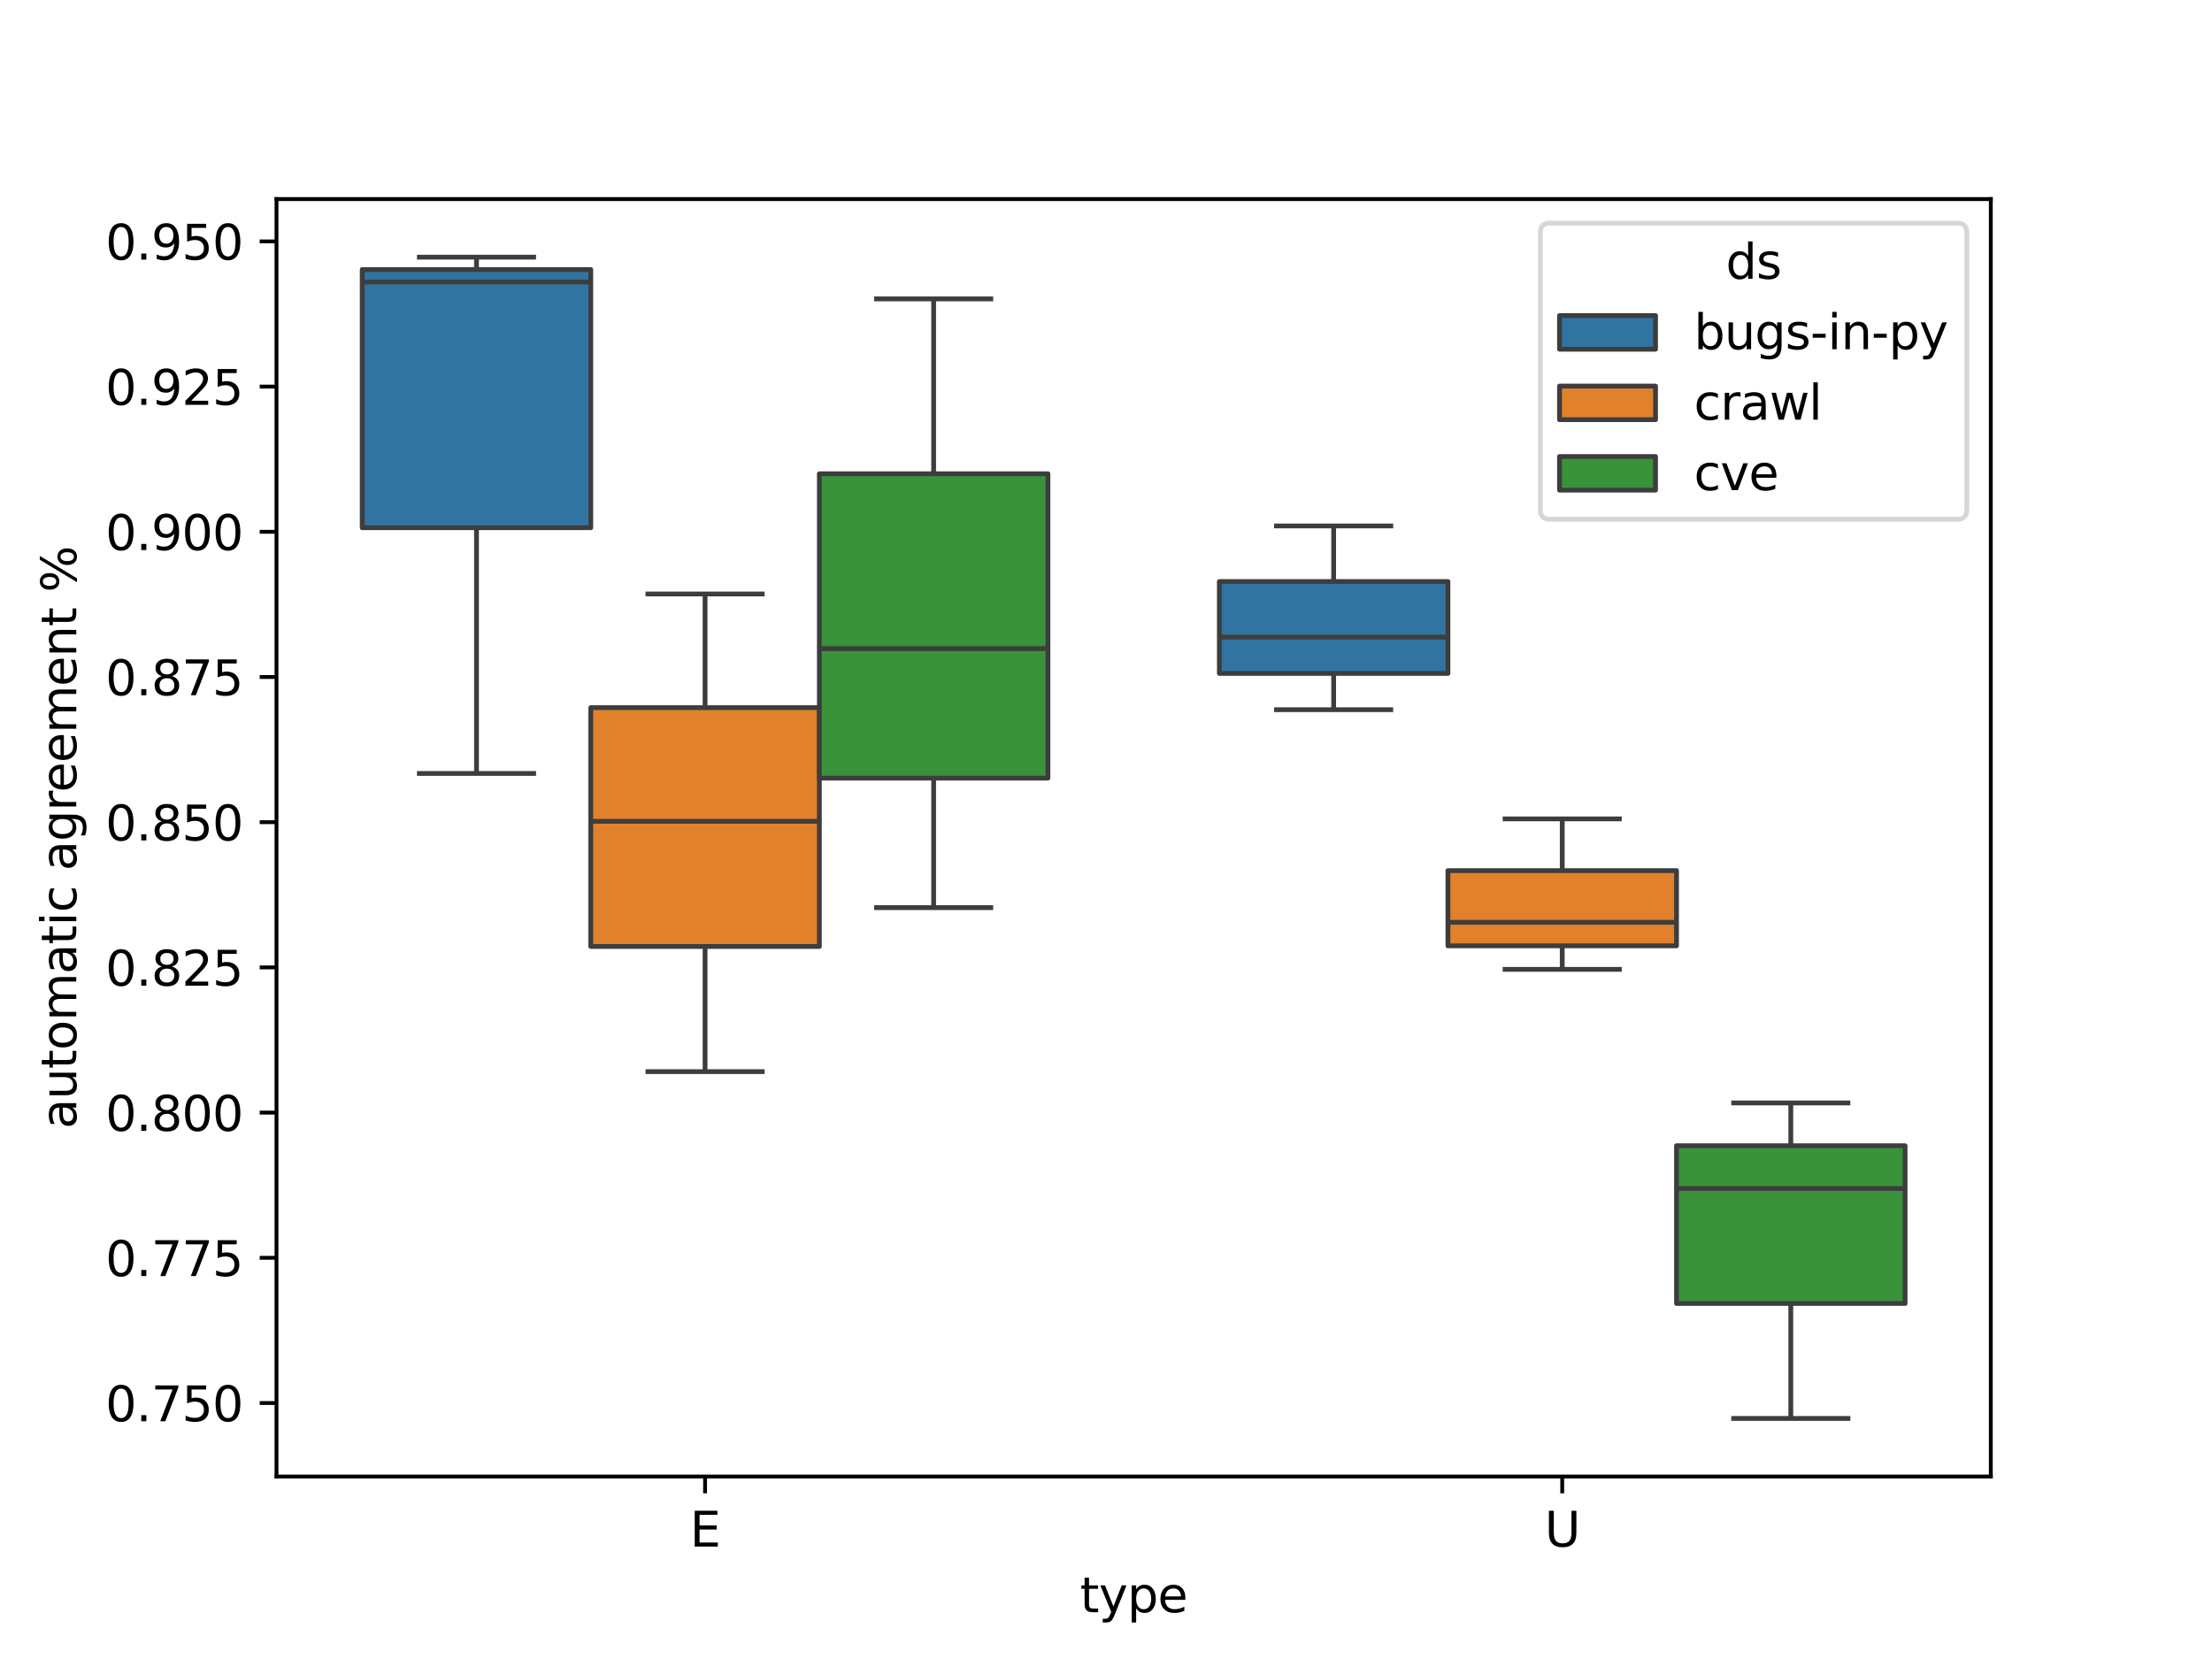 <?xml version="1.0" encoding="utf-8" standalone="no"?>
<!DOCTYPE svg PUBLIC "-//W3C//DTD SVG 1.1//EN"
  "http://www.w3.org/Graphics/SVG/1.1/DTD/svg11.dtd">
<svg xmlns:xlink="http://www.w3.org/1999/xlink" width="460.8pt" height="345.6pt" viewBox="0 0 460.8 345.6" xmlns="http://www.w3.org/2000/svg" version="1.1">
 <defs>
  <style type="text/css">*{stroke-linejoin: round; stroke-linecap: butt}</style>
 </defs>
 <g id="figure_1">
  <g id="patch_1">
   <path d="M 0 345.6 
L 460.8 345.6 
L 460.8 0 
L 0 0 
z
" style="fill: #ffffff"/>
  </g>
  <g id="axes_1">
   <g id="patch_2">
    <path d="M 57.6 307.584 
L 414.72 307.584 
L 414.72 41.472 
L 57.6 41.472 
z
" style="fill: #ffffff"/>
   </g>
   <g id="patch_3">
    <path d="M 146.88 1199.732 
L 146.88 1199.732 
L 146.88 1199.732 
L 146.88 1199.732 
z
" clip-path="url(#p776618cae8)" style="fill: #3274a1; stroke: #3d3d3d; stroke-linejoin: miter"/>
   </g>
   <g id="patch_4">
    <path d="M 146.88 1199.732 
L 146.88 1199.732 
L 146.88 1199.732 
L 146.88 1199.732 
z
" clip-path="url(#p776618cae8)" style="fill: #e1812c; stroke: #3d3d3d; stroke-linejoin: miter"/>
   </g>
   <g id="patch_5">
    <path d="M 146.88 1199.732 
L 146.88 1199.732 
L 146.88 1199.732 
L 146.88 1199.732 
z
" clip-path="url(#p776618cae8)" style="fill: #3a923a; stroke: #3d3d3d; stroke-linejoin: miter"/>
   </g>
   <g id="matplotlib.axis_1">
    <g id="xtick_1">
     <g id="line2d_1">
      <defs>
       <path id="m0aca935e76" d="M 0 0 
L 0 3.5 
" style="stroke: #000000; stroke-width: 0.8"/>
      </defs>
      <g>
       <use xlink:href="#m0aca935e76" x="146.88" y="307.584" style="stroke: #000000; stroke-width: 0.8"/>
      </g>
     </g>
     <g id="text_1">
      <!-- E -->
      <g transform="translate(143.721 322.182) scale(0.1 -0.1)">
       <defs>
        <path id="DejaVuSans-45" d="M 628 4666 
L 3578 4666 
L 3578 4134 
L 1259 4134 
L 1259 2753 
L 3481 2753 
L 3481 2222 
L 1259 2222 
L 1259 531 
L 3634 531 
L 3634 0 
L 628 0 
L 628 4666 
z
" transform="scale(0.016)"/>
       </defs>
       <use xlink:href="#DejaVuSans-45"/>
      </g>
     </g>
    </g>
    <g id="xtick_2">
     <g id="line2d_2">
      <g>
       <use xlink:href="#m0aca935e76" x="325.44" y="307.584" style="stroke: #000000; stroke-width: 0.8"/>
      </g>
     </g>
     <g id="text_2">
      <!-- U -->
      <g transform="translate(321.781 322.182) scale(0.1 -0.1)">
       <defs>
        <path id="DejaVuSans-55" d="M 556 4666 
L 1191 4666 
L 1191 1831 
Q 1191 1081 1462 751 
Q 1734 422 2344 422 
Q 2950 422 3222 751 
Q 3494 1081 3494 1831 
L 3494 4666 
L 4128 4666 
L 4128 1753 
Q 4128 841 3676 375 
Q 3225 -91 2344 -91 
Q 1459 -91 1007 375 
Q 556 841 556 1753 
L 556 4666 
z
" transform="scale(0.016)"/>
       </defs>
       <use xlink:href="#DejaVuSans-55"/>
      </g>
     </g>
    </g>
    <g id="text_3">
     <!-- type -->
     <g transform="translate(224.99 335.861) scale(0.1 -0.1)">
      <defs>
       <path id="DejaVuSans-74" d="M 1172 4494 
L 1172 3500 
L 2356 3500 
L 2356 3053 
L 1172 3053 
L 1172 1153 
Q 1172 725 1289 603 
Q 1406 481 1766 481 
L 2356 481 
L 2356 0 
L 1766 0 
Q 1100 0 847 248 
Q 594 497 594 1153 
L 594 3053 
L 172 3053 
L 172 3500 
L 594 3500 
L 594 4494 
L 1172 4494 
z
" transform="scale(0.016)"/>
       <path id="DejaVuSans-79" d="M 2059 -325 
Q 1816 -950 1584 -1140 
Q 1353 -1331 966 -1331 
L 506 -1331 
L 506 -850 
L 844 -850 
Q 1081 -850 1212 -737 
Q 1344 -625 1503 -206 
L 1606 56 
L 191 3500 
L 800 3500 
L 1894 763 
L 2988 3500 
L 3597 3500 
L 2059 -325 
z
" transform="scale(0.016)"/>
       <path id="DejaVuSans-70" d="M 1159 525 
L 1159 -1331 
L 581 -1331 
L 581 3500 
L 1159 3500 
L 1159 2969 
Q 1341 3281 1617 3432 
Q 1894 3584 2278 3584 
Q 2916 3584 3314 3078 
Q 3713 2572 3713 1747 
Q 3713 922 3314 415 
Q 2916 -91 2278 -91 
Q 1894 -91 1617 61 
Q 1341 213 1159 525 
z
M 3116 1747 
Q 3116 2381 2855 2742 
Q 2594 3103 2138 3103 
Q 1681 3103 1420 2742 
Q 1159 2381 1159 1747 
Q 1159 1113 1420 752 
Q 1681 391 2138 391 
Q 2594 391 2855 752 
Q 3116 1113 3116 1747 
z
" transform="scale(0.016)"/>
       <path id="DejaVuSans-65" d="M 3597 1894 
L 3597 1613 
L 953 1613 
Q 991 1019 1311 708 
Q 1631 397 2203 397 
Q 2534 397 2845 478 
Q 3156 559 3463 722 
L 3463 178 
Q 3153 47 2828 -22 
Q 2503 -91 2169 -91 
Q 1331 -91 842 396 
Q 353 884 353 1716 
Q 353 2575 817 3079 
Q 1281 3584 2069 3584 
Q 2775 3584 3186 3129 
Q 3597 2675 3597 1894 
z
M 3022 2063 
Q 3016 2534 2758 2815 
Q 2500 3097 2075 3097 
Q 1594 3097 1305 2825 
Q 1016 2553 972 2059 
L 3022 2063 
z
" transform="scale(0.016)"/>
      </defs>
      <use xlink:href="#DejaVuSans-74"/>
      <use xlink:href="#DejaVuSans-79" x="39.209"/>
      <use xlink:href="#DejaVuSans-70" x="98.389"/>
      <use xlink:href="#DejaVuSans-65" x="161.865"/>
     </g>
    </g>
   </g>
   <g id="matplotlib.axis_2">
    <g id="ytick_1">
     <g id="line2d_3">
      <defs>
       <path id="m255fb02467" d="M 0 0 
L -3.5 0 
" style="stroke: #000000; stroke-width: 0.8"/>
      </defs>
      <g>
       <use xlink:href="#m255fb02467" x="57.6" y="292.275" style="stroke: #000000; stroke-width: 0.8"/>
      </g>
     </g>
     <g id="text_4">
      <!-- 0.750 -->
      <g transform="translate(21.972 296.074) scale(0.1 -0.1)">
       <defs>
        <path id="DejaVuSans-30" d="M 2034 4250 
Q 1547 4250 1301 3770 
Q 1056 3291 1056 2328 
Q 1056 1369 1301 889 
Q 1547 409 2034 409 
Q 2525 409 2770 889 
Q 3016 1369 3016 2328 
Q 3016 3291 2770 3770 
Q 2525 4250 2034 4250 
z
M 2034 4750 
Q 2819 4750 3233 4129 
Q 3647 3509 3647 2328 
Q 3647 1150 3233 529 
Q 2819 -91 2034 -91 
Q 1250 -91 836 529 
Q 422 1150 422 2328 
Q 422 3509 836 4129 
Q 1250 4750 2034 4750 
z
" transform="scale(0.016)"/>
        <path id="DejaVuSans-2e" d="M 684 794 
L 1344 794 
L 1344 0 
L 684 0 
L 684 794 
z
" transform="scale(0.016)"/>
        <path id="DejaVuSans-37" d="M 525 4666 
L 3525 4666 
L 3525 4397 
L 1831 0 
L 1172 0 
L 2766 4134 
L 525 4134 
L 525 4666 
z
" transform="scale(0.016)"/>
        <path id="DejaVuSans-35" d="M 691 4666 
L 3169 4666 
L 3169 4134 
L 1269 4134 
L 1269 2991 
Q 1406 3038 1543 3061 
Q 1681 3084 1819 3084 
Q 2600 3084 3056 2656 
Q 3513 2228 3513 1497 
Q 3513 744 3044 326 
Q 2575 -91 1722 -91 
Q 1428 -91 1123 -41 
Q 819 9 494 109 
L 494 744 
Q 775 591 1075 516 
Q 1375 441 1709 441 
Q 2250 441 2565 725 
Q 2881 1009 2881 1497 
Q 2881 1984 2565 2268 
Q 2250 2553 1709 2553 
Q 1456 2553 1204 2497 
Q 953 2441 691 2322 
L 691 4666 
z
" transform="scale(0.016)"/>
       </defs>
       <use xlink:href="#DejaVuSans-30"/>
       <use xlink:href="#DejaVuSans-2e" x="63.623"/>
       <use xlink:href="#DejaVuSans-37" x="95.41"/>
       <use xlink:href="#DejaVuSans-35" x="159.033"/>
       <use xlink:href="#DejaVuSans-30" x="222.656"/>
      </g>
     </g>
    </g>
    <g id="ytick_2">
     <g id="line2d_4">
      <g>
       <use xlink:href="#m255fb02467" x="57.6" y="262.026" style="stroke: #000000; stroke-width: 0.8"/>
      </g>
     </g>
     <g id="text_5">
      <!-- 0.775 -->
      <g transform="translate(21.972 265.825) scale(0.1 -0.1)">
       <use xlink:href="#DejaVuSans-30"/>
       <use xlink:href="#DejaVuSans-2e" x="63.623"/>
       <use xlink:href="#DejaVuSans-37" x="95.41"/>
       <use xlink:href="#DejaVuSans-37" x="159.033"/>
       <use xlink:href="#DejaVuSans-35" x="222.656"/>
      </g>
     </g>
    </g>
    <g id="ytick_3">
     <g id="line2d_5">
      <g>
       <use xlink:href="#m255fb02467" x="57.6" y="231.777" style="stroke: #000000; stroke-width: 0.8"/>
      </g>
     </g>
     <g id="text_6">
      <!-- 0.800 -->
      <g transform="translate(21.972 235.577) scale(0.1 -0.1)">
       <defs>
        <path id="DejaVuSans-38" d="M 2034 2216 
Q 1584 2216 1326 1975 
Q 1069 1734 1069 1313 
Q 1069 891 1326 650 
Q 1584 409 2034 409 
Q 2484 409 2743 651 
Q 3003 894 3003 1313 
Q 3003 1734 2745 1975 
Q 2488 2216 2034 2216 
z
M 1403 2484 
Q 997 2584 770 2862 
Q 544 3141 544 3541 
Q 544 4100 942 4425 
Q 1341 4750 2034 4750 
Q 2731 4750 3128 4425 
Q 3525 4100 3525 3541 
Q 3525 3141 3298 2862 
Q 3072 2584 2669 2484 
Q 3125 2378 3379 2068 
Q 3634 1759 3634 1313 
Q 3634 634 3220 271 
Q 2806 -91 2034 -91 
Q 1263 -91 848 271 
Q 434 634 434 1313 
Q 434 1759 690 2068 
Q 947 2378 1403 2484 
z
M 1172 3481 
Q 1172 3119 1398 2916 
Q 1625 2713 2034 2713 
Q 2441 2713 2670 2916 
Q 2900 3119 2900 3481 
Q 2900 3844 2670 4047 
Q 2441 4250 2034 4250 
Q 1625 4250 1398 4047 
Q 1172 3844 1172 3481 
z
" transform="scale(0.016)"/>
       </defs>
       <use xlink:href="#DejaVuSans-30"/>
       <use xlink:href="#DejaVuSans-2e" x="63.623"/>
       <use xlink:href="#DejaVuSans-38" x="95.41"/>
       <use xlink:href="#DejaVuSans-30" x="159.033"/>
       <use xlink:href="#DejaVuSans-30" x="222.656"/>
      </g>
     </g>
    </g>
    <g id="ytick_4">
     <g id="line2d_6">
      <g>
       <use xlink:href="#m255fb02467" x="57.6" y="201.529" style="stroke: #000000; stroke-width: 0.8"/>
      </g>
     </g>
     <g id="text_7">
      <!-- 0.825 -->
      <g transform="translate(21.972 205.328) scale(0.1 -0.1)">
       <defs>
        <path id="DejaVuSans-32" d="M 1228 531 
L 3431 531 
L 3431 0 
L 469 0 
L 469 531 
Q 828 903 1448 1529 
Q 2069 2156 2228 2338 
Q 2531 2678 2651 2914 
Q 2772 3150 2772 3378 
Q 2772 3750 2511 3984 
Q 2250 4219 1831 4219 
Q 1534 4219 1204 4116 
Q 875 4013 500 3803 
L 500 4441 
Q 881 4594 1212 4672 
Q 1544 4750 1819 4750 
Q 2544 4750 2975 4387 
Q 3406 4025 3406 3419 
Q 3406 3131 3298 2873 
Q 3191 2616 2906 2266 
Q 2828 2175 2409 1742 
Q 1991 1309 1228 531 
z
" transform="scale(0.016)"/>
       </defs>
       <use xlink:href="#DejaVuSans-30"/>
       <use xlink:href="#DejaVuSans-2e" x="63.623"/>
       <use xlink:href="#DejaVuSans-38" x="95.41"/>
       <use xlink:href="#DejaVuSans-32" x="159.033"/>
       <use xlink:href="#DejaVuSans-35" x="222.656"/>
      </g>
     </g>
    </g>
    <g id="ytick_5">
     <g id="line2d_7">
      <g>
       <use xlink:href="#m255fb02467" x="57.6" y="171.28" style="stroke: #000000; stroke-width: 0.8"/>
      </g>
     </g>
     <g id="text_8">
      <!-- 0.850 -->
      <g transform="translate(21.972 175.079) scale(0.1 -0.1)">
       <use xlink:href="#DejaVuSans-30"/>
       <use xlink:href="#DejaVuSans-2e" x="63.623"/>
       <use xlink:href="#DejaVuSans-38" x="95.41"/>
       <use xlink:href="#DejaVuSans-35" x="159.033"/>
       <use xlink:href="#DejaVuSans-30" x="222.656"/>
      </g>
     </g>
    </g>
    <g id="ytick_6">
     <g id="line2d_8">
      <g>
       <use xlink:href="#m255fb02467" x="57.6" y="141.032" style="stroke: #000000; stroke-width: 0.8"/>
      </g>
     </g>
     <g id="text_9">
      <!-- 0.875 -->
      <g transform="translate(21.972 144.831) scale(0.1 -0.1)">
       <use xlink:href="#DejaVuSans-30"/>
       <use xlink:href="#DejaVuSans-2e" x="63.623"/>
       <use xlink:href="#DejaVuSans-38" x="95.41"/>
       <use xlink:href="#DejaVuSans-37" x="159.033"/>
       <use xlink:href="#DejaVuSans-35" x="222.656"/>
      </g>
     </g>
    </g>
    <g id="ytick_7">
     <g id="line2d_9">
      <g>
       <use xlink:href="#m255fb02467" x="57.6" y="110.783" style="stroke: #000000; stroke-width: 0.8"/>
      </g>
     </g>
     <g id="text_10">
      <!-- 0.900 -->
      <g transform="translate(21.972 114.582) scale(0.1 -0.1)">
       <defs>
        <path id="DejaVuSans-39" d="M 703 97 
L 703 672 
Q 941 559 1184 500 
Q 1428 441 1663 441 
Q 2288 441 2617 861 
Q 2947 1281 2994 2138 
Q 2813 1869 2534 1725 
Q 2256 1581 1919 1581 
Q 1219 1581 811 2004 
Q 403 2428 403 3163 
Q 403 3881 828 4315 
Q 1253 4750 1959 4750 
Q 2769 4750 3195 4129 
Q 3622 3509 3622 2328 
Q 3622 1225 3098 567 
Q 2575 -91 1691 -91 
Q 1453 -91 1209 -44 
Q 966 3 703 97 
z
M 1959 2075 
Q 2384 2075 2632 2365 
Q 2881 2656 2881 3163 
Q 2881 3666 2632 3958 
Q 2384 4250 1959 4250 
Q 1534 4250 1286 3958 
Q 1038 3666 1038 3163 
Q 1038 2656 1286 2365 
Q 1534 2075 1959 2075 
z
" transform="scale(0.016)"/>
       </defs>
       <use xlink:href="#DejaVuSans-30"/>
       <use xlink:href="#DejaVuSans-2e" x="63.623"/>
       <use xlink:href="#DejaVuSans-39" x="95.41"/>
       <use xlink:href="#DejaVuSans-30" x="159.033"/>
       <use xlink:href="#DejaVuSans-30" x="222.656"/>
      </g>
     </g>
    </g>
    <g id="ytick_8">
     <g id="line2d_10">
      <g>
       <use xlink:href="#m255fb02467" x="57.6" y="80.535" style="stroke: #000000; stroke-width: 0.8"/>
      </g>
     </g>
     <g id="text_11">
      <!-- 0.925 -->
      <g transform="translate(21.972 84.334) scale(0.1 -0.1)">
       <use xlink:href="#DejaVuSans-30"/>
       <use xlink:href="#DejaVuSans-2e" x="63.623"/>
       <use xlink:href="#DejaVuSans-39" x="95.41"/>
       <use xlink:href="#DejaVuSans-32" x="159.033"/>
       <use xlink:href="#DejaVuSans-35" x="222.656"/>
      </g>
     </g>
    </g>
    <g id="ytick_9">
     <g id="line2d_11">
      <g>
       <use xlink:href="#m255fb02467" x="57.6" y="50.286" style="stroke: #000000; stroke-width: 0.8"/>
      </g>
     </g>
     <g id="text_12">
      <!-- 0.950 -->
      <g transform="translate(21.972 54.085) scale(0.1 -0.1)">
       <use xlink:href="#DejaVuSans-30"/>
       <use xlink:href="#DejaVuSans-2e" x="63.623"/>
       <use xlink:href="#DejaVuSans-39" x="95.41"/>
       <use xlink:href="#DejaVuSans-35" x="159.033"/>
       <use xlink:href="#DejaVuSans-30" x="222.656"/>
      </g>
     </g>
    </g>
    <g id="text_13">
     <!-- automatic agreement % -->
     <g transform="translate(15.892 235.152) rotate(-90) scale(0.1 -0.1)">
      <defs>
       <path id="DejaVuSans-61" d="M 2194 1759 
Q 1497 1759 1228 1600 
Q 959 1441 959 1056 
Q 959 750 1161 570 
Q 1363 391 1709 391 
Q 2188 391 2477 730 
Q 2766 1069 2766 1631 
L 2766 1759 
L 2194 1759 
z
M 3341 1997 
L 3341 0 
L 2766 0 
L 2766 531 
Q 2569 213 2275 61 
Q 1981 -91 1556 -91 
Q 1019 -91 701 211 
Q 384 513 384 1019 
Q 384 1609 779 1909 
Q 1175 2209 1959 2209 
L 2766 2209 
L 2766 2266 
Q 2766 2663 2505 2880 
Q 2244 3097 1772 3097 
Q 1472 3097 1187 3025 
Q 903 2953 641 2809 
L 641 3341 
Q 956 3463 1253 3523 
Q 1550 3584 1831 3584 
Q 2591 3584 2966 3190 
Q 3341 2797 3341 1997 
z
" transform="scale(0.016)"/>
       <path id="DejaVuSans-75" d="M 544 1381 
L 544 3500 
L 1119 3500 
L 1119 1403 
Q 1119 906 1312 657 
Q 1506 409 1894 409 
Q 2359 409 2629 706 
Q 2900 1003 2900 1516 
L 2900 3500 
L 3475 3500 
L 3475 0 
L 2900 0 
L 2900 538 
Q 2691 219 2414 64 
Q 2138 -91 1772 -91 
Q 1169 -91 856 284 
Q 544 659 544 1381 
z
M 1991 3584 
L 1991 3584 
z
" transform="scale(0.016)"/>
       <path id="DejaVuSans-6f" d="M 1959 3097 
Q 1497 3097 1228 2736 
Q 959 2375 959 1747 
Q 959 1119 1226 758 
Q 1494 397 1959 397 
Q 2419 397 2687 759 
Q 2956 1122 2956 1747 
Q 2956 2369 2687 2733 
Q 2419 3097 1959 3097 
z
M 1959 3584 
Q 2709 3584 3137 3096 
Q 3566 2609 3566 1747 
Q 3566 888 3137 398 
Q 2709 -91 1959 -91 
Q 1206 -91 779 398 
Q 353 888 353 1747 
Q 353 2609 779 3096 
Q 1206 3584 1959 3584 
z
" transform="scale(0.016)"/>
       <path id="DejaVuSans-6d" d="M 3328 2828 
Q 3544 3216 3844 3400 
Q 4144 3584 4550 3584 
Q 5097 3584 5394 3201 
Q 5691 2819 5691 2113 
L 5691 0 
L 5113 0 
L 5113 2094 
Q 5113 2597 4934 2840 
Q 4756 3084 4391 3084 
Q 3944 3084 3684 2787 
Q 3425 2491 3425 1978 
L 3425 0 
L 2847 0 
L 2847 2094 
Q 2847 2600 2669 2842 
Q 2491 3084 2119 3084 
Q 1678 3084 1418 2786 
Q 1159 2488 1159 1978 
L 1159 0 
L 581 0 
L 581 3500 
L 1159 3500 
L 1159 2956 
Q 1356 3278 1631 3431 
Q 1906 3584 2284 3584 
Q 2666 3584 2933 3390 
Q 3200 3197 3328 2828 
z
" transform="scale(0.016)"/>
       <path id="DejaVuSans-69" d="M 603 3500 
L 1178 3500 
L 1178 0 
L 603 0 
L 603 3500 
z
M 603 4863 
L 1178 4863 
L 1178 4134 
L 603 4134 
L 603 4863 
z
" transform="scale(0.016)"/>
       <path id="DejaVuSans-63" d="M 3122 3366 
L 3122 2828 
Q 2878 2963 2633 3030 
Q 2388 3097 2138 3097 
Q 1578 3097 1268 2742 
Q 959 2388 959 1747 
Q 959 1106 1268 751 
Q 1578 397 2138 397 
Q 2388 397 2633 464 
Q 2878 531 3122 666 
L 3122 134 
Q 2881 22 2623 -34 
Q 2366 -91 2075 -91 
Q 1284 -91 818 406 
Q 353 903 353 1747 
Q 353 2603 823 3093 
Q 1294 3584 2113 3584 
Q 2378 3584 2631 3529 
Q 2884 3475 3122 3366 
z
" transform="scale(0.016)"/>
       <path id="DejaVuSans-20" transform="scale(0.016)"/>
       <path id="DejaVuSans-67" d="M 2906 1791 
Q 2906 2416 2648 2759 
Q 2391 3103 1925 3103 
Q 1463 3103 1205 2759 
Q 947 2416 947 1791 
Q 947 1169 1205 825 
Q 1463 481 1925 481 
Q 2391 481 2648 825 
Q 2906 1169 2906 1791 
z
M 3481 434 
Q 3481 -459 3084 -895 
Q 2688 -1331 1869 -1331 
Q 1566 -1331 1297 -1286 
Q 1028 -1241 775 -1147 
L 775 -588 
Q 1028 -725 1275 -790 
Q 1522 -856 1778 -856 
Q 2344 -856 2625 -561 
Q 2906 -266 2906 331 
L 2906 616 
Q 2728 306 2450 153 
Q 2172 0 1784 0 
Q 1141 0 747 490 
Q 353 981 353 1791 
Q 353 2603 747 3093 
Q 1141 3584 1784 3584 
Q 2172 3584 2450 3431 
Q 2728 3278 2906 2969 
L 2906 3500 
L 3481 3500 
L 3481 434 
z
" transform="scale(0.016)"/>
       <path id="DejaVuSans-72" d="M 2631 2963 
Q 2534 3019 2420 3045 
Q 2306 3072 2169 3072 
Q 1681 3072 1420 2755 
Q 1159 2438 1159 1844 
L 1159 0 
L 581 0 
L 581 3500 
L 1159 3500 
L 1159 2956 
Q 1341 3275 1631 3429 
Q 1922 3584 2338 3584 
Q 2397 3584 2469 3576 
Q 2541 3569 2628 3553 
L 2631 2963 
z
" transform="scale(0.016)"/>
       <path id="DejaVuSans-6e" d="M 3513 2113 
L 3513 0 
L 2938 0 
L 2938 2094 
Q 2938 2591 2744 2837 
Q 2550 3084 2163 3084 
Q 1697 3084 1428 2787 
Q 1159 2491 1159 1978 
L 1159 0 
L 581 0 
L 581 3500 
L 1159 3500 
L 1159 2956 
Q 1366 3272 1645 3428 
Q 1925 3584 2291 3584 
Q 2894 3584 3203 3211 
Q 3513 2838 3513 2113 
z
" transform="scale(0.016)"/>
       <path id="DejaVuSans-25" d="M 4653 2053 
Q 4381 2053 4226 1822 
Q 4072 1591 4072 1178 
Q 4072 772 4226 539 
Q 4381 306 4653 306 
Q 4919 306 5073 539 
Q 5228 772 5228 1178 
Q 5228 1588 5073 1820 
Q 4919 2053 4653 2053 
z
M 4653 2450 
Q 5147 2450 5437 2106 
Q 5728 1763 5728 1178 
Q 5728 594 5436 251 
Q 5144 -91 4653 -91 
Q 4153 -91 3862 251 
Q 3572 594 3572 1178 
Q 3572 1766 3864 2108 
Q 4156 2450 4653 2450 
z
M 1428 4353 
Q 1159 4353 1004 4120 
Q 850 3888 850 3481 
Q 850 3069 1003 2837 
Q 1156 2606 1428 2606 
Q 1700 2606 1854 2837 
Q 2009 3069 2009 3481 
Q 2009 3884 1853 4118 
Q 1697 4353 1428 4353 
z
M 4250 4750 
L 4750 4750 
L 1831 -91 
L 1331 -91 
L 4250 4750 
z
M 1428 4750 
Q 1922 4750 2215 4408 
Q 2509 4066 2509 3481 
Q 2509 2891 2217 2550 
Q 1925 2209 1428 2209 
Q 931 2209 642 2551 
Q 353 2894 353 3481 
Q 353 4063 643 4406 
Q 934 4750 1428 4750 
z
" transform="scale(0.016)"/>
      </defs>
      <use xlink:href="#DejaVuSans-61"/>
      <use xlink:href="#DejaVuSans-75" x="61.279"/>
      <use xlink:href="#DejaVuSans-74" x="124.658"/>
      <use xlink:href="#DejaVuSans-6f" x="163.867"/>
      <use xlink:href="#DejaVuSans-6d" x="225.049"/>
      <use xlink:href="#DejaVuSans-61" x="322.461"/>
      <use xlink:href="#DejaVuSans-74" x="383.74"/>
      <use xlink:href="#DejaVuSans-69" x="422.949"/>
      <use xlink:href="#DejaVuSans-63" x="450.732"/>
      <use xlink:href="#DejaVuSans-20" x="505.713"/>
      <use xlink:href="#DejaVuSans-61" x="537.5"/>
      <use xlink:href="#DejaVuSans-67" x="598.779"/>
      <use xlink:href="#DejaVuSans-72" x="662.256"/>
      <use xlink:href="#DejaVuSans-65" x="701.119"/>
      <use xlink:href="#DejaVuSans-65" x="762.643"/>
      <use xlink:href="#DejaVuSans-6d" x="824.166"/>
      <use xlink:href="#DejaVuSans-65" x="921.578"/>
      <use xlink:href="#DejaVuSans-6e" x="983.102"/>
      <use xlink:href="#DejaVuSans-74" x="1046.48"/>
      <use xlink:href="#DejaVuSans-20" x="1085.689"/>
      <use xlink:href="#DejaVuSans-25" x="1117.477"/>
     </g>
    </g>
   </g>
   <g id="patch_6">
    <path d="M 75.456 109.933 
L 123.072 109.933 
L 123.072 56.154 
L 75.456 56.154 
L 75.456 109.933 
z
" clip-path="url(#p776618cae8)" style="fill: #3274a1; stroke: #3d3d3d; stroke-linejoin: miter"/>
   </g>
   <g id="line2d_12">
    <path d="M 99.264 109.933 
L 99.264 161.127 
" clip-path="url(#p776618cae8)" style="fill: none; stroke: #3d3d3d"/>
   </g>
   <g id="line2d_13">
    <path d="M 99.264 56.154 
L 99.264 53.568 
" clip-path="url(#p776618cae8)" style="fill: none; stroke: #3d3d3d"/>
   </g>
   <g id="line2d_14">
    <path d="M 87.36 161.127 
L 111.168 161.127 
" clip-path="url(#p776618cae8)" style="fill: none; stroke: #3d3d3d; stroke-linecap: square"/>
   </g>
   <g id="line2d_15">
    <path d="M 87.36 53.568 
L 111.168 53.568 
" clip-path="url(#p776618cae8)" style="fill: none; stroke: #3d3d3d; stroke-linecap: square"/>
   </g>
   <g id="line2d_16"/>
   <g id="patch_7">
    <path d="M 254.016 140.284 
L 301.632 140.284 
L 301.632 121.144 
L 254.016 121.144 
L 254.016 140.284 
z
" clip-path="url(#p776618cae8)" style="fill: #3274a1; stroke: #3d3d3d; stroke-linejoin: miter"/>
   </g>
   <g id="line2d_17">
    <path d="M 277.824 140.284 
L 277.824 147.844 
" clip-path="url(#p776618cae8)" style="fill: none; stroke: #3d3d3d"/>
   </g>
   <g id="line2d_18">
    <path d="M 277.824 121.144 
L 277.824 109.564 
" clip-path="url(#p776618cae8)" style="fill: none; stroke: #3d3d3d"/>
   </g>
   <g id="line2d_19">
    <path d="M 265.92 147.844 
L 289.728 147.844 
" clip-path="url(#p776618cae8)" style="fill: none; stroke: #3d3d3d; stroke-linecap: square"/>
   </g>
   <g id="line2d_20">
    <path d="M 265.92 109.564 
L 289.728 109.564 
" clip-path="url(#p776618cae8)" style="fill: none; stroke: #3d3d3d; stroke-linecap: square"/>
   </g>
   <g id="line2d_21"/>
   <g id="patch_8">
    <path d="M 123.072 197.167 
L 170.688 197.167 
L 170.688 147.415 
L 123.072 147.415 
L 123.072 197.167 
z
" clip-path="url(#p776618cae8)" style="fill: #e1812c; stroke: #3d3d3d; stroke-linejoin: miter"/>
   </g>
   <g id="line2d_22">
    <path d="M 146.88 197.167 
L 146.88 223.24 
" clip-path="url(#p776618cae8)" style="fill: none; stroke: #3d3d3d"/>
   </g>
   <g id="line2d_23">
    <path d="M 146.88 147.415 
L 146.88 123.738 
" clip-path="url(#p776618cae8)" style="fill: none; stroke: #3d3d3d"/>
   </g>
   <g id="line2d_24">
    <path d="M 134.976 223.24 
L 158.784 223.24 
" clip-path="url(#p776618cae8)" style="fill: none; stroke: #3d3d3d; stroke-linecap: square"/>
   </g>
   <g id="line2d_25">
    <path d="M 134.976 123.738 
L 158.784 123.738 
" clip-path="url(#p776618cae8)" style="fill: none; stroke: #3d3d3d; stroke-linecap: square"/>
   </g>
   <g id="line2d_26"/>
   <g id="patch_9">
    <path d="M 301.632 197.032 
L 349.248 197.032 
L 349.248 181.362 
L 301.632 181.362 
L 301.632 197.032 
z
" clip-path="url(#p776618cae8)" style="fill: #e1812c; stroke: #3d3d3d; stroke-linejoin: miter"/>
   </g>
   <g id="line2d_27">
    <path d="M 325.44 197.032 
L 325.44 201.932 
" clip-path="url(#p776618cae8)" style="fill: none; stroke: #3d3d3d"/>
   </g>
   <g id="line2d_28">
    <path d="M 325.44 181.362 
L 325.44 170.592 
" clip-path="url(#p776618cae8)" style="fill: none; stroke: #3d3d3d"/>
   </g>
   <g id="line2d_29">
    <path d="M 313.536 201.932 
L 337.344 201.932 
" clip-path="url(#p776618cae8)" style="fill: none; stroke: #3d3d3d; stroke-linecap: square"/>
   </g>
   <g id="line2d_30">
    <path d="M 313.536 170.592 
L 337.344 170.592 
" clip-path="url(#p776618cae8)" style="fill: none; stroke: #3d3d3d; stroke-linecap: square"/>
   </g>
   <g id="line2d_31"/>
   <g id="patch_10">
    <path d="M 170.688 162.096 
L 218.304 162.096 
L 218.304 98.692 
L 170.688 98.692 
L 170.688 162.096 
z
" clip-path="url(#p776618cae8)" style="fill: #3a923a; stroke: #3d3d3d; stroke-linejoin: miter"/>
   </g>
   <g id="line2d_32">
    <path d="M 194.496 162.096 
L 194.496 189.074 
" clip-path="url(#p776618cae8)" style="fill: none; stroke: #3d3d3d"/>
   </g>
   <g id="line2d_33">
    <path d="M 194.496 98.692 
L 194.496 62.265 
" clip-path="url(#p776618cae8)" style="fill: none; stroke: #3d3d3d"/>
   </g>
   <g id="line2d_34">
    <path d="M 182.592 189.074 
L 206.4 189.074 
" clip-path="url(#p776618cae8)" style="fill: none; stroke: #3d3d3d; stroke-linecap: square"/>
   </g>
   <g id="line2d_35">
    <path d="M 182.592 62.265 
L 206.4 62.265 
" clip-path="url(#p776618cae8)" style="fill: none; stroke: #3d3d3d; stroke-linecap: square"/>
   </g>
   <g id="line2d_36"/>
   <g id="patch_11">
    <path d="M 349.248 271.538 
L 396.864 271.538 
L 396.864 238.675 
L 349.248 238.675 
L 349.248 271.538 
z
" clip-path="url(#p776618cae8)" style="fill: #3a923a; stroke: #3d3d3d; stroke-linejoin: miter"/>
   </g>
   <g id="line2d_37">
    <path d="M 373.056 271.538 
L 373.056 295.488 
" clip-path="url(#p776618cae8)" style="fill: none; stroke: #3d3d3d"/>
   </g>
   <g id="line2d_38">
    <path d="M 373.056 238.675 
L 373.056 229.762 
" clip-path="url(#p776618cae8)" style="fill: none; stroke: #3d3d3d"/>
   </g>
   <g id="line2d_39">
    <path d="M 361.152 295.488 
L 384.96 295.488 
" clip-path="url(#p776618cae8)" style="fill: none; stroke: #3d3d3d; stroke-linecap: square"/>
   </g>
   <g id="line2d_40">
    <path d="M 361.152 229.762 
L 384.96 229.762 
" clip-path="url(#p776618cae8)" style="fill: none; stroke: #3d3d3d; stroke-linecap: square"/>
   </g>
   <g id="line2d_41"/>
   <g id="line2d_42">
    <path d="M 75.456 58.739 
L 123.072 58.739 
" clip-path="url(#p776618cae8)" style="fill: none; stroke: #3d3d3d"/>
   </g>
   <g id="line2d_43">
    <path d="M 254.016 132.724 
L 301.632 132.724 
" clip-path="url(#p776618cae8)" style="fill: none; stroke: #3d3d3d"/>
   </g>
   <g id="line2d_44">
    <path d="M 123.072 171.093 
L 170.688 171.093 
" clip-path="url(#p776618cae8)" style="fill: none; stroke: #3d3d3d"/>
   </g>
   <g id="line2d_45">
    <path d="M 301.632 192.132 
L 349.248 192.132 
" clip-path="url(#p776618cae8)" style="fill: none; stroke: #3d3d3d"/>
   </g>
   <g id="line2d_46">
    <path d="M 170.688 135.119 
L 218.304 135.119 
" clip-path="url(#p776618cae8)" style="fill: none; stroke: #3d3d3d"/>
   </g>
   <g id="line2d_47">
    <path d="M 349.248 247.588 
L 396.864 247.588 
" clip-path="url(#p776618cae8)" style="fill: none; stroke: #3d3d3d"/>
   </g>
   <g id="patch_12">
    <path d="M 57.6 307.584 
L 57.6 41.472 
" style="fill: none; stroke: #000000; stroke-width: 0.8; stroke-linejoin: miter; stroke-linecap: square"/>
   </g>
   <g id="patch_13">
    <path d="M 414.72 307.584 
L 414.72 41.472 
" style="fill: none; stroke: #000000; stroke-width: 0.8; stroke-linejoin: miter; stroke-linecap: square"/>
   </g>
   <g id="patch_14">
    <path d="M 57.6 307.584 
L 414.72 307.584 
" style="fill: none; stroke: #000000; stroke-width: 0.8; stroke-linejoin: miter; stroke-linecap: square"/>
   </g>
   <g id="patch_15">
    <path d="M 57.6 41.472 
L 414.72 41.472 
" style="fill: none; stroke: #000000; stroke-width: 0.8; stroke-linejoin: miter; stroke-linecap: square"/>
   </g>
   <g id="legend_1">
    <g id="patch_16">
     <path d="M 322.878 108.184 
L 407.72 108.184 
Q 409.72 108.184 409.72 106.184 
L 409.72 48.472 
Q 409.72 46.472 407.72 46.472 
L 322.878 46.472 
Q 320.878 46.472 320.878 48.472 
L 320.878 106.184 
Q 320.878 108.184 322.878 108.184 
z
" style="fill: #ffffff; opacity: 0.8; stroke: #cccccc; stroke-linejoin: miter"/>
    </g>
    <g id="text_14">
     <!-- ds -->
     <g transform="translate(359.52 58.07) scale(0.1 -0.1)">
      <defs>
       <path id="DejaVuSans-64" d="M 2906 2969 
L 2906 4863 
L 3481 4863 
L 3481 0 
L 2906 0 
L 2906 525 
Q 2725 213 2448 61 
Q 2172 -91 1784 -91 
Q 1150 -91 751 415 
Q 353 922 353 1747 
Q 353 2572 751 3078 
Q 1150 3584 1784 3584 
Q 2172 3584 2448 3432 
Q 2725 3281 2906 2969 
z
M 947 1747 
Q 947 1113 1208 752 
Q 1469 391 1925 391 
Q 2381 391 2643 752 
Q 2906 1113 2906 1747 
Q 2906 2381 2643 2742 
Q 2381 3103 1925 3103 
Q 1469 3103 1208 2742 
Q 947 2381 947 1747 
z
" transform="scale(0.016)"/>
       <path id="DejaVuSans-73" d="M 2834 3397 
L 2834 2853 
Q 2591 2978 2328 3040 
Q 2066 3103 1784 3103 
Q 1356 3103 1142 2972 
Q 928 2841 928 2578 
Q 928 2378 1081 2264 
Q 1234 2150 1697 2047 
L 1894 2003 
Q 2506 1872 2764 1633 
Q 3022 1394 3022 966 
Q 3022 478 2636 193 
Q 2250 -91 1575 -91 
Q 1294 -91 989 -36 
Q 684 19 347 128 
L 347 722 
Q 666 556 975 473 
Q 1284 391 1588 391 
Q 1994 391 2212 530 
Q 2431 669 2431 922 
Q 2431 1156 2273 1281 
Q 2116 1406 1581 1522 
L 1381 1569 
Q 847 1681 609 1914 
Q 372 2147 372 2553 
Q 372 3047 722 3315 
Q 1072 3584 1716 3584 
Q 2034 3584 2315 3537 
Q 2597 3491 2834 3397 
z
" transform="scale(0.016)"/>
      </defs>
      <use xlink:href="#DejaVuSans-64"/>
      <use xlink:href="#DejaVuSans-73" x="63.477"/>
     </g>
    </g>
    <g id="patch_17">
     <path d="M 324.878 72.749 
L 344.878 72.749 
L 344.878 65.749 
L 324.878 65.749 
z
" style="fill: #3274a1; stroke: #3d3d3d; stroke-linejoin: miter"/>
    </g>
    <g id="text_15">
     <!-- bugs-in-py -->
     <g transform="translate(352.878 72.749) scale(0.1 -0.1)">
      <defs>
       <path id="DejaVuSans-62" d="M 3116 1747 
Q 3116 2381 2855 2742 
Q 2594 3103 2138 3103 
Q 1681 3103 1420 2742 
Q 1159 2381 1159 1747 
Q 1159 1113 1420 752 
Q 1681 391 2138 391 
Q 2594 391 2855 752 
Q 3116 1113 3116 1747 
z
M 1159 2969 
Q 1341 3281 1617 3432 
Q 1894 3584 2278 3584 
Q 2916 3584 3314 3078 
Q 3713 2572 3713 1747 
Q 3713 922 3314 415 
Q 2916 -91 2278 -91 
Q 1894 -91 1617 61 
Q 1341 213 1159 525 
L 1159 0 
L 581 0 
L 581 4863 
L 1159 4863 
L 1159 2969 
z
" transform="scale(0.016)"/>
       <path id="DejaVuSans-2d" d="M 313 2009 
L 1997 2009 
L 1997 1497 
L 313 1497 
L 313 2009 
z
" transform="scale(0.016)"/>
      </defs>
      <use xlink:href="#DejaVuSans-62"/>
      <use xlink:href="#DejaVuSans-75" x="63.477"/>
      <use xlink:href="#DejaVuSans-67" x="126.855"/>
      <use xlink:href="#DejaVuSans-73" x="190.332"/>
      <use xlink:href="#DejaVuSans-2d" x="242.432"/>
      <use xlink:href="#DejaVuSans-69" x="278.516"/>
      <use xlink:href="#DejaVuSans-6e" x="306.299"/>
      <use xlink:href="#DejaVuSans-2d" x="369.678"/>
      <use xlink:href="#DejaVuSans-70" x="405.762"/>
      <use xlink:href="#DejaVuSans-79" x="469.238"/>
     </g>
    </g>
    <g id="patch_18">
     <path d="M 324.878 87.427 
L 344.878 87.427 
L 344.878 80.427 
L 324.878 80.427 
z
" style="fill: #e1812c; stroke: #3d3d3d; stroke-linejoin: miter"/>
    </g>
    <g id="text_16">
     <!-- crawl -->
     <g transform="translate(352.878 87.427) scale(0.1 -0.1)">
      <defs>
       <path id="DejaVuSans-77" d="M 269 3500 
L 844 3500 
L 1563 769 
L 2278 3500 
L 2956 3500 
L 3675 769 
L 4391 3500 
L 4966 3500 
L 4050 0 
L 3372 0 
L 2619 2869 
L 1863 0 
L 1184 0 
L 269 3500 
z
" transform="scale(0.016)"/>
       <path id="DejaVuSans-6c" d="M 603 4863 
L 1178 4863 
L 1178 0 
L 603 0 
L 603 4863 
z
" transform="scale(0.016)"/>
      </defs>
      <use xlink:href="#DejaVuSans-63"/>
      <use xlink:href="#DejaVuSans-72" x="54.98"/>
      <use xlink:href="#DejaVuSans-61" x="96.094"/>
      <use xlink:href="#DejaVuSans-77" x="157.373"/>
      <use xlink:href="#DejaVuSans-6c" x="239.16"/>
     </g>
    </g>
    <g id="patch_19">
     <path d="M 324.878 102.105 
L 344.878 102.105 
L 344.878 95.105 
L 324.878 95.105 
z
" style="fill: #3a923a; stroke: #3d3d3d; stroke-linejoin: miter"/>
    </g>
    <g id="text_17">
     <!-- cve -->
     <g transform="translate(352.878 102.105) scale(0.1 -0.1)">
      <defs>
       <path id="DejaVuSans-76" d="M 191 3500 
L 800 3500 
L 1894 563 
L 2988 3500 
L 3597 3500 
L 2284 0 
L 1503 0 
L 191 3500 
z
" transform="scale(0.016)"/>
      </defs>
      <use xlink:href="#DejaVuSans-63"/>
      <use xlink:href="#DejaVuSans-76" x="54.98"/>
      <use xlink:href="#DejaVuSans-65" x="114.16"/>
     </g>
    </g>
   </g>
  </g>
 </g>
 <defs>
  <clipPath id="p776618cae8">
   <rect x="57.6" y="41.472" width="357.12" height="266.112"/>
  </clipPath>
 </defs>
</svg>
